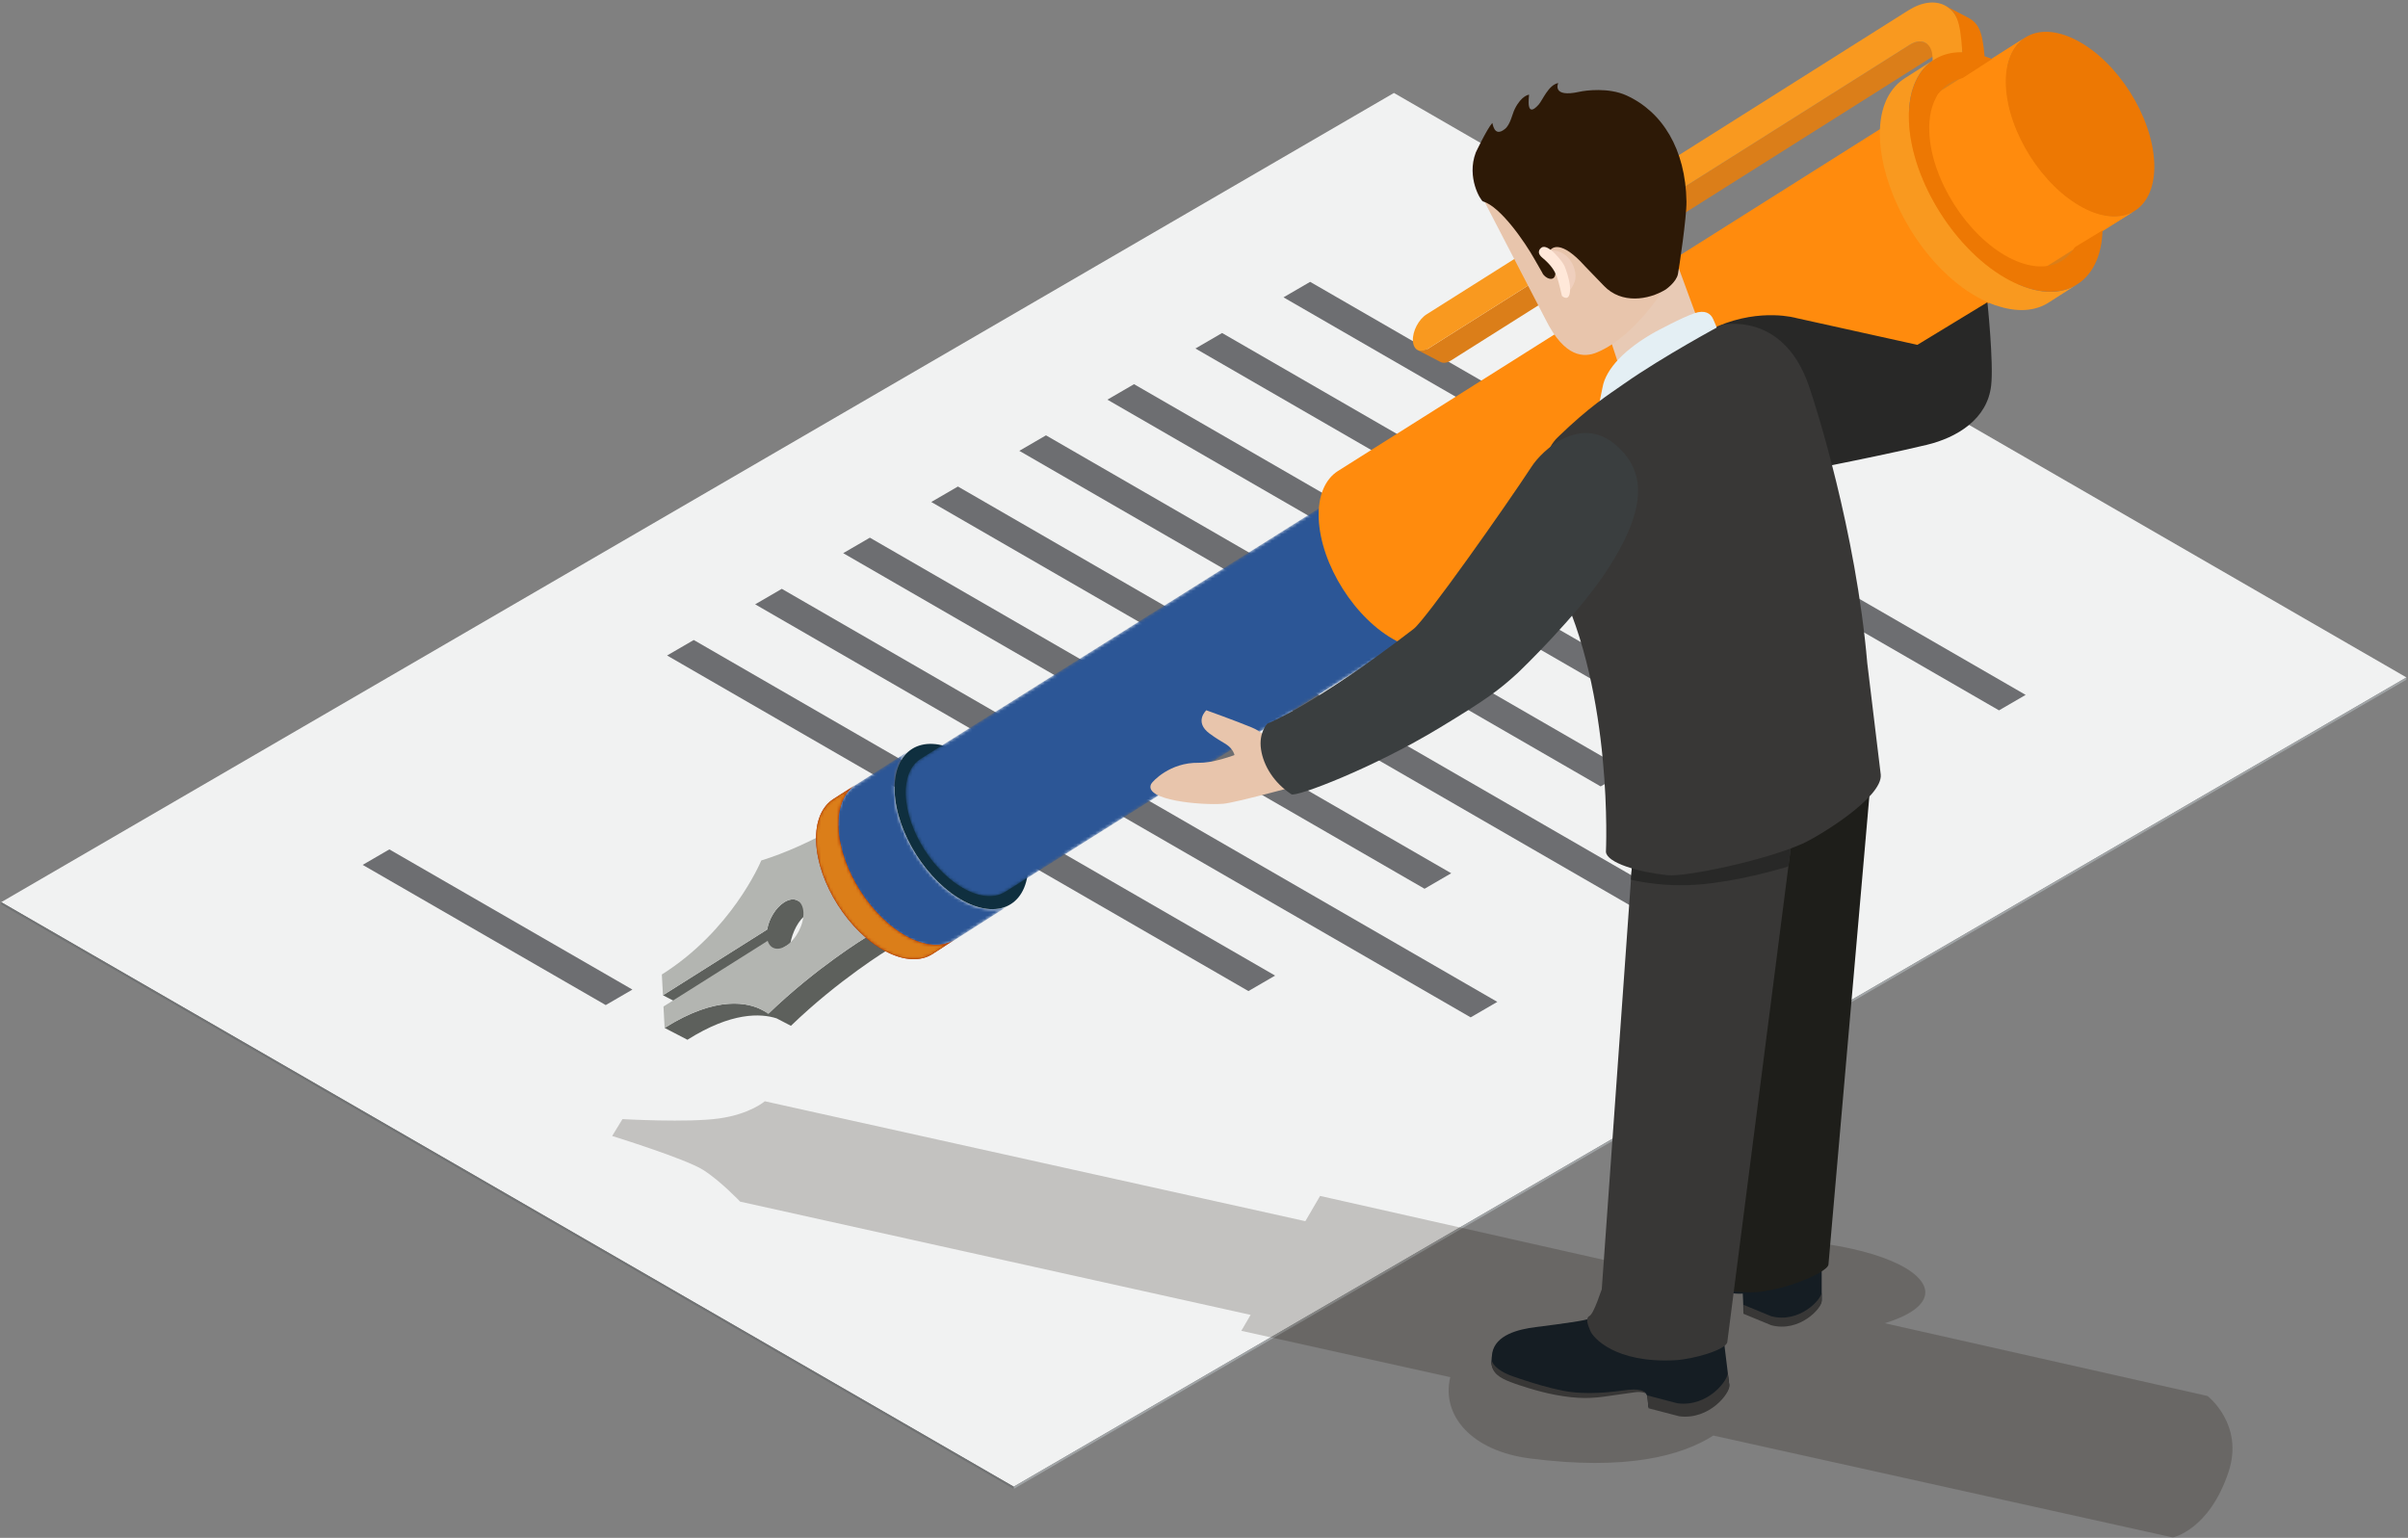 <svg width="764" height="488" viewBox="0 0 764 488" fill="none" xmlns="http://www.w3.org/2000/svg">
<rect x="0" y="0" width="764" height="488" fill="#808080" stroke="none"/>
<path d="M442.267 29.494L763.504 214.96L321.629 471.748L0.389 286.279L442.267 29.494Z" fill="#F1F2F2"/>
<path d="M763.504 214.96L763.502 215.678L321.627 472.467L321.629 471.748L763.504 214.96Z" fill="#A0A4A6"/>
<path d="M321.629 471.748L321.627 472.467L0.386 286.998L0.389 286.279L321.629 471.748Z" fill="#707273"/>
<path d="M642.691 220.502L634.236 225.416L407.223 94.35L415.678 89.436L642.691 220.502Z" fill="#6D6E71"/>
<path d="M572.189 212.16L563.727 217.078L379.281 110.588L387.743 105.67L572.189 212.16Z" fill="#6D6E71"/>
<path d="M586.814 252.974L578.358 257.888L351.346 126.822L359.801 121.908L586.814 252.974Z" fill="#6D6E71"/>
<path d="M516.313 244.633L507.851 249.55L323.404 143.06L331.866 138.143L516.313 244.633Z" fill="#6D6E71"/>
<path d="M530.938 285.446L522.482 290.359L295.469 159.293L303.924 154.38L530.938 285.446Z" fill="#6D6E71"/>
<path d="M460.435 277.104L451.974 282.022L267.527 175.531L275.989 170.614L460.435 277.104Z" fill="#6D6E71"/>
<path d="M475.06 317.918L466.605 322.832L239.592 191.766L248.048 186.852L475.06 317.918Z" fill="#6D6E71"/>
<path d="M404.559 309.576L396.098 314.494L211.65 208.004L220.112 203.086L404.559 309.576Z" fill="#6D6E71"/>
<path d="M200.645 314.015L192.184 318.933L115.069 274.446L123.531 269.528L200.645 314.015Z" fill="#6D6E71"/>
<path opacity="0.21" d="M700.393 442.979L597.975 419.886C632.944 409.135 592.54 386.256 526.649 395.134C522.739 395.66 516.647 397.382 509.706 399.984L418.836 379.496L414.157 387.509L242.652 349.456C242.652 349.456 238.038 353.52 228.127 354.913C218.216 356.306 197.497 355.122 197.497 355.122L194.225 360.471C194.225 360.471 217.479 367.692 223.048 371.214C228.617 374.737 234.83 381.305 234.83 381.305L396.794 417.241L393.84 422.3L460.128 437.007C457.22 449.202 466.948 460.431 485.405 462.796C516.04 466.726 533.454 461.992 543.609 455.529L689.37 487.869C689.37 487.869 700.852 485.609 707.037 467.164C712.132 451.982 700.393 442.979 700.393 442.979Z" fill="#140A01"/>
<path d="M256.026 290.077C257.636 289.068 259.112 288.919 260.228 289.508L252.988 285.731C251.874 285.165 250.399 285.309 248.786 286.325C246.119 288.009 243.948 291.614 243.41 294.956L210.341 315.818L217.568 319.571L250.777 299.373C251.314 296.024 253.354 291.769 256.026 290.077Z" fill="#5D605C"/>
<path d="M250.943 325.511C266.137 310.841 281.571 301.444 282.375 300.946L275.135 297.191C274.331 297.684 259.028 307.01 243.9 321.58L241.67 320.411C237.633 318.319 227.644 315.59 210.867 326.183L218.106 329.94C232.102 321.099 241.374 321.546 246.384 323.145L250.943 325.511Z" fill="#5D605C"/>
<path d="M275.135 297.191L273.339 257.708C272.525 258.237 257.122 268.281 241.536 273.045C241.063 274.153 231.982 295.361 209.99 309.23L210.341 315.818L243.41 294.956C243.948 291.614 246.119 288.009 248.786 286.325C252.016 284.292 254.742 285.74 254.911 289.548C255.076 293.382 252.593 298.121 249.364 300.151C246.698 301.837 244.349 301.073 243.568 298.545L210.51 319.39L210.867 326.185C232.838 312.324 243.157 321.281 243.711 321.758C258.893 307.078 274.331 297.685 275.135 297.191Z" fill="#B3B5B1"/>
<mask id="mask0_150_450" style="mask-type:luminance" maskUnits="userSpaceOnUse" x="265" y="237" width="56" height="64">
<path d="M289.324 237.69L270.991 249.384C267.378 251.708 265.257 256.381 265.51 262.9C266.026 276.035 275.946 291.636 287.624 297.742C293.508 300.828 298.747 300.926 302.417 298.568L320.75 286.868C317.076 289.204 311.841 289.118 305.953 286.043C294.277 279.923 284.357 264.321 283.849 251.201C283.592 244.672 285.701 239.987 289.324 237.69Z" fill="white"/>
</mask>
<g mask="url(#mask0_150_450)">
<path d="M289.324 237.69L270.991 249.384C267.378 251.708 265.257 256.381 265.51 262.9C266.026 276.035 275.946 291.636 287.624 297.742C293.508 300.828 298.747 300.926 302.417 298.568L320.75 286.868C317.076 289.204 311.841 289.118 305.953 286.043C294.277 279.923 284.357 264.321 283.849 251.201C283.592 244.672 285.701 239.987 289.324 237.69Z" fill="#2C5696"/>
</g>
<mask id="mask1_150_450" style="mask-type:luminance" maskUnits="userSpaceOnUse" x="258" y="249" width="45" height="56">
<path d="M271.5 249.006L264.419 253.553C260.796 255.869 258.684 260.549 258.939 267.072C259.447 280.207 269.37 295.804 281.049 301.908C286.945 304.996 292.175 305.089 295.849 302.736L302.916 298.178C299.243 300.531 294.01 300.443 288.123 297.352C276.442 291.245 266.525 275.647 266.013 262.513C265.757 255.985 267.869 251.318 271.5 249.006Z" fill="white"/>
</mask>
<g mask="url(#mask1_150_450)">
<path d="M271.5 249.006L264.419 253.553C260.796 255.869 258.684 260.549 258.939 267.072C259.447 280.207 269.37 295.804 281.049 301.908C286.945 304.996 292.175 305.089 295.849 302.736L302.916 298.178C299.243 300.531 294.01 300.443 288.123 297.352C276.442 291.245 266.525 275.647 266.013 262.513C265.757 255.985 267.869 251.318 271.5 249.006Z" fill="#A52B00"/>
</g>
<path d="M304.095 238.504C292.421 232.39 283.338 238.065 283.849 251.201C284.358 264.321 294.278 279.923 305.953 286.043C317.666 292.157 326.74 286.482 326.225 273.356C325.714 260.228 315.802 244.628 304.095 238.504Z" fill="#0F2F3F"/>
<path d="M271.5 249.006L264.419 253.553C260.796 255.869 258.684 260.549 258.939 267.072C259.447 280.207 269.37 295.804 281.049 301.908C286.945 304.996 292.175 305.089 295.849 302.736L302.916 298.178C299.243 300.531 294.01 300.443 288.123 297.352C276.442 291.245 266.525 275.647 266.013 262.513C265.757 255.985 267.869 251.318 271.5 249.006Z" fill="#A52B00"/>
<mask id="mask2_150_450" style="mask-type:luminance" maskUnits="userSpaceOnUse" x="258" y="249" width="45" height="56">
<path d="M271.5 249.006L264.419 253.553C260.796 255.869 258.684 260.549 258.939 267.072C259.447 280.207 269.37 295.804 281.049 301.908C286.945 304.996 292.175 305.089 295.849 302.736L302.916 298.178C299.243 300.531 294.01 300.443 288.123 297.352C276.442 291.245 266.525 275.647 266.013 262.513C265.757 255.985 267.869 251.318 271.5 249.006Z" fill="white"/>
</mask>
<g mask="url(#mask2_150_450)">
<path d="M271.5 249.006L264.419 253.553C260.796 255.869 258.684 260.549 258.939 267.072C259.447 280.207 269.37 295.804 281.049 301.908C286.945 304.996 292.175 305.089 295.849 302.736L302.916 298.178C299.243 300.531 294.01 300.443 288.123 297.352C276.442 291.245 266.525 275.647 266.013 262.513C265.757 255.985 267.869 251.318 271.5 249.006Z" fill="#DB7E19"/>
</g>
<mask id="mask3_150_450" style="mask-type:luminance" maskUnits="userSpaceOnUse" x="287" y="153" width="171" height="132">
<path d="M430.655 153.645L292.079 240.805C288.974 242.796 287.161 246.806 287.381 252.39C287.819 263.637 296.301 277 306.333 282.247C311.393 284.893 315.873 284.966 319.009 282.954L457.587 195.8C454.439 197.806 449.962 197.727 444.907 195.088C434.885 189.855 426.393 176.467 425.957 165.236C425.743 159.641 427.55 155.63 430.655 153.645Z" fill="white"/>
</mask>
<g mask="url(#mask3_150_450)">
<path d="M430.655 153.645L292.079 240.805C288.974 242.796 287.161 246.806 287.381 252.39C287.819 263.637 296.301 277 306.333 282.247C311.393 284.893 315.873 284.966 319.009 282.954L457.587 195.8C454.439 197.806 449.962 197.727 444.907 195.088C434.885 189.855 426.393 176.467 425.957 165.236C425.743 159.641 427.55 155.63 430.655 153.645Z" fill="#2C5696"/>
</g>
<path d="M443.322 154.357C433.301 149.109 425.52 153.978 425.957 165.235C426.393 176.466 434.885 189.854 444.907 195.087C454.955 200.343 462.721 195.458 462.286 184.223C461.85 172.98 453.353 159.603 443.322 154.357Z" fill="#091E2E"/>
<mask id="mask4_150_450" style="mask-type:luminance" maskUnits="userSpaceOnUse" x="617" y="46" width="16" height="13">
<path d="M617.22 54.835L624.464 58.587C625.331 59.033 626.494 58.929 627.767 58.126C630.306 56.522 632.251 52.78 632.127 49.783L624.883 46.019C625.013 49.016 623.063 52.768 620.519 54.371C619.256 55.172 618.096 55.287 617.22 54.835Z" fill="white"/>
</mask>
<g mask="url(#mask4_150_450)">
<path d="M617.22 54.835L624.464 58.587C625.331 59.033 626.494 58.929 627.767 58.126C630.306 56.522 632.251 52.78 632.127 49.783L624.883 46.019C625.013 49.016 623.063 52.768 620.519 54.371C619.256 55.172 618.096 55.287 617.22 54.835Z" fill="#2C5696"/>
</g>
<path d="M453.094 110.643L605.881 14.223C607.773 13.031 609.531 12.864 610.846 13.541C613.008 14.671 615.184 15.798 617.351 16.93C617.574 17.038 617.872 17.197 618.072 17.305C616.767 16.627 615.009 16.796 613.124 17.993L460.343 114.4C459.08 115.191 457.913 115.313 457.032 114.854L449.806 111.096C450.668 111.548 451.846 111.439 453.094 110.643Z" fill="#DB7E19"/>
<path d="M622.487 12.292C622.047 1.75 614.303 -2.279 605.424 3.317L452.648 99.73C450.118 101.321 448.147 105.058 448.274 108.082C448.404 111.103 450.572 112.233 453.093 110.643L605.88 14.223C609.693 11.825 612.948 13.563 613.136 18.072L614.802 57.658C614.914 60.661 617.076 61.814 619.618 60.213C622.155 58.613 624.104 54.858 623.983 51.869L622.487 12.292Z" fill="#F9991F"/>
<path d="M642.197 32.175L642.279 32.125C651.069 39.613 658.793 52.615 660.312 64.066L660.2 64.144C664.368 82.767 654.679 82.439 645.119 88.532C659.936 79.087 646.639 43.944 626.107 33.219C619.382 29.7 613.419 29.606 609.209 32.288C618.714 26.229 624.385 16.138 642.197 32.175Z" fill="#DB7E19"/>
<path d="M642.448 11.977L424.495 149.459C420.453 152.038 418.106 157.262 418.4 164.518C418.973 179.167 429.999 196.551 443.028 203.363C449.597 206.799 455.425 206.906 459.51 204.291L677.458 66.806C673.376 69.425 667.551 69.307 660.979 65.882C647.956 59.073 636.919 41.685 636.348 27.038C636.062 19.773 638.419 14.561 642.448 11.977Z" fill="#FF8B0D"/>
<path d="M624.393 78.653C633.323 87.935 648.286 97.1 659.111 90.187L649.931 96.045C645.629 98.791 639.834 99.19 633.278 96.91L633.231 96.942C604.171 86.584 584.703 37.373 604.428 24.775L613.608 18.917C599.401 27.987 604.882 58.376 624.393 78.653Z" fill="#F9991F"/>
<path d="M667.067 70.601C666.327 51.601 651.935 28.961 635.004 20.107C633.172 19.14 631.391 18.425 629.655 17.854C628.959 9.675 627.7 7.291 624.224 5.483L616.989 1.718C620.773 3.689 621.935 6.418 622.592 16.573C612.113 16.386 605.116 24.517 605.664 38.499C606.403 57.5 620.759 80.157 637.692 89.007C654.627 97.859 667.802 89.6 667.067 70.601ZM637.398 81.728C624.059 74.753 612.699 56.881 612.117 41.874C611.733 32.004 616.128 25.849 622.986 24.758C623.249 31.454 630.408 32.311 630.086 25.277C631.77 25.743 633.491 26.413 635.291 27.356C648.663 34.349 659.994 52.225 660.586 67.22C661.165 82.228 650.793 88.729 637.398 81.728Z" fill="#ED7803"/>
<path d="M661.209 65.933C648.196 59.19 637.164 41.804 636.552 27.107C636.24 19.703 638.628 14.399 642.734 11.801L614.961 29.77C614.816 30.009 614.629 30.302 614.439 30.632L648.698 84.241L677.426 66.833C673.376 69.38 667.653 69.287 661.209 65.933Z" fill="#FF8B0D"/>
<path d="M683.486 51.614C684.104 66.307 674.064 72.754 661.083 66.007C648.072 59.26 637.035 41.872 636.416 27.181C635.809 12.471 645.846 6.015 658.854 12.775C671.836 19.51 682.864 36.904 683.486 51.614Z" fill="#ED7803"/>
<path d="M412.654 249.077C412.654 249.077 391.793 254.761 388.121 255.052C381.031 255.591 362.821 253.926 365.211 248.814C365.598 247.983 371.231 241.875 380.274 242.053C388.809 242.217 403.423 234.46 403.423 234.46L405.93 240.598L412.654 249.077Z" fill="#E8C5AC"/>
<path d="M510.412 414.059C510.412 414.059 508.092 417.753 502.393 418.941C498.876 419.675 487.281 421.112 487.281 421.112C481.529 421.823 474.545 423.652 473.453 429.309C473.453 429.309 473.05 432.158 473.259 433.073C473.977 436.237 477.049 437.482 480.793 438.815C480.793 438.815 487.58 441.228 493.404 442.304C500.922 443.689 505.08 443.471 510.5 442.637C510.5 442.637 517.346 441.473 520.111 441.462C523.166 441.445 522.65 443.681 523.009 446.548L532.741 449.098C542.475 450.336 548.923 441.575 548.651 439.369L546.024 417.958L510.412 414.059Z" fill="#151D23"/>
<path d="M516.696 441.011C514.075 441.282 506.5 442.643 498.75 441.754C491.43 440.908 479.658 436.623 479.658 436.623C476.343 435.443 473.521 433.418 473.288 431.516C473.24 432.247 473.213 432.995 473.301 433.396C474.014 436.556 477.096 437.801 480.825 439.135C480.825 439.135 487.627 441.545 493.441 442.619C500.964 444.01 505.124 443.777 510.541 442.958C510.541 442.958 518.403 441.842 518.684 441.801C520.496 441.523 522.29 442.004 522.322 442.332C522.254 442.171 521.529 440.523 516.696 441.011Z" fill="#383736"/>
<path d="M532.248 445.303L522.602 442.785C522.699 443.732 522.938 445.952 523.043 446.879L532.781 449.42C542.512 450.665 548.963 441.897 548.693 439.691L548.155 435.578C548.432 437.788 541.991 446.546 532.248 445.303Z" fill="#383736"/>
<path d="M552.537 381.862C552.537 381.862 551.748 387.521 546.278 387.99C542.9 388.289 538.019 388.425 538.019 388.425C532.24 387.35 525.001 387.453 523.668 391.76C523.668 391.76 523.054 393.436 523.15 394.355C523.453 397.53 522.326 394.88 526.664 398.748C526.664 398.748 534.892 404.952 539.98 407.346C546.378 410.356 550.87 410.695 552.935 410.478C552.935 410.478 553.132 413.717 553.132 416.561L561.954 420.208C570.939 422.593 577.978 414.807 577.978 412.625V389.926L552.537 381.862Z" fill="#151D23"/>
<path d="M561.955 417.67L553.207 414.059C553.198 414.989 553.133 415.972 553.133 416.881L561.955 420.521C570.94 422.9 577.979 415.126 577.979 412.943V410.09C577.979 412.269 570.94 420.042 561.955 417.67Z" fill="#383736"/>
<path d="M611.299 141.165C620.82 138.873 630.546 133.091 631.75 122.299C632.563 115.046 630.562 95.909 630.562 95.909L608.341 109.429L569.927 100.927C569.927 100.927 558.829 97.671 545.097 103.483C533.329 108.451 542.938 117.343 542.812 128.276C542.721 136.872 556.108 152.494 556.108 152.494C556.108 152.494 592.68 145.643 611.299 141.165Z" fill="#282827"/>
<path d="M574.35 251.355C574.35 251.355 579.194 228.618 551.036 228.618C528.727 228.618 528.727 252.293 528.727 252.293L540.01 396.136H560.394L574.35 251.355Z" fill="#E8C5AC"/>
<path d="M553.157 130.89L545.306 119.598L527.626 71.482L504.328 87.629L522.226 142.185C522.611 146.273 555.66 135.711 553.157 130.89Z" fill="#E8CAB5"/>
<path d="M521.391 215.57V228.618C521.391 238.31 523.706 254.754 523.706 254.754L568.277 256.446C573.888 255.32 576.021 247.655 576.021 239.932V215.57H521.391Z" fill="#14546D"/>
<path d="M574.35 251.355C574.35 251.355 572.506 235.548 552.855 235.548C550.227 235.548 552.855 235.521 545.11 235.544C526.328 235.602 523.707 254.753 523.707 254.753L535.407 395.582L557.761 396.135L574.35 251.355Z" fill="#FFE1CC"/>
<path d="M541.566 240.038L541.742 403.301C541.742 403.301 538.502 410.089 555.407 410.089C564.865 410.089 579.877 403.889 580.123 401.256L594.444 237.3L541.566 240.038Z" fill="#1E1E1A"/>
<path d="M519.284 253.634L508.201 409.138C508.131 409.062 505.776 416.759 504.324 417.569C502.89 418.372 503.813 420.423 504.58 422.341C505.419 424.434 512.368 432.605 531.402 431.634C537.199 431.335 547.754 428.319 548.035 425.829L570.506 250.854L519.284 253.634Z" fill="#383736"/>
<path d="M537.622 99.395C540.869 98.286 542.748 99.354 543.582 101.335C544.406 103.27 544.734 104.108 545.699 105.968C546.488 107.513 545.752 107.695 545.752 107.695C545.752 107.695 527.522 112.754 515.906 122.38C507.652 129.229 507.031 129.867 507.031 129.867L508.453 122.897C509.512 116.968 515.656 110.634 525.193 105.303C525.193 105.303 533.646 100.74 537.622 99.395Z" fill="#E4EFF4"/>
<path d="M517.464 279.156C522.149 280.233 528.383 281.051 535.119 280.884C546.134 280.61 559.006 277.45 567.409 274.951L568.242 268.468L552.661 257.073C541.33 259.234 526.987 261.608 518.715 261.596L517.464 279.156Z" fill="#282827"/>
<path d="M494.244 138.746C487.109 145.468 485.31 167.027 494.244 184.897C511.92 220.249 509.523 270.333 509.523 270.333C509.851 273.782 519.749 276.757 529.089 277.725C534.712 278.309 559.624 273.144 571.79 267.771C576.768 265.57 597.403 253.081 596.716 245.806L592.441 210.429C588.827 168.49 575.956 128.184 573.783 122.055C565.435 98.487 546.192 103.123 546.192 103.123C546.192 103.123 527.851 112.947 515.178 121.838C510.166 125.351 504.352 128.962 494.244 138.746Z" fill="#383736"/>
<path d="M484.916 49.87L467.83 57.893L490.305 101.229C496.503 113.773 502.75 113.452 506.66 111.836C514.801 108.482 521.852 100.14 525.246 95.558C531.834 86.671 525.309 71.714 524.859 70.453L515.05 39.308L484.916 49.87Z" fill="#E8C5AC"/>
<path d="M468.232 48.393C465.201 56.367 469.855 63.743 470.505 63.916C476.185 65.551 484.057 77.247 486.735 82.027L489.298 86.491C489.96 88.24 493.304 89.809 493.502 86.77C493.726 83.387 490.772 82.095 491.425 80.144C492.112 78.165 495.439 76.166 502.795 84.393L508.941 90.756C514.463 96.48 522.922 95.251 528.477 91.876C528.477 91.876 531.895 89.528 532.381 86.925C532.731 85.101 535.156 68.837 535.076 63.946C534.799 47.378 527.469 35.486 516.025 30.276C510.388 27.717 503.18 28.671 501.118 29.123C492.191 31.108 494.385 26.356 494.385 26.356C491.271 26.946 489.428 31.798 488.166 33.209C483.97 37.897 485.152 30.551 485.135 30.04C485.135 30.04 482.801 30.204 480.627 34.527C479.764 36.211 479.254 39.494 477.473 40.931C473.867 43.823 473.617 38.857 473.463 39.033C471.761 40.912 468.232 48.393 468.232 48.393Z" fill="#2D1906"/>
<path d="M491.415 79.508C491.415 79.508 495.336 78.717 498.158 82.536C500.137 85.251 500.015 88.154 499.703 89.111C498.881 91.672 497.381 92.714 497.381 92.714C497.381 92.714 494.754 85.438 494.193 84.114C493.629 82.817 491.415 79.508 491.415 79.508Z" fill="#EFCFBD"/>
<path d="M489.07 78.583C489.07 78.583 487.027 79.856 489.388 81.816C492.173 84.129 493.202 85.923 493.895 87.611C494.504 89.168 495.565 93.909 495.565 93.909C495.565 93.909 497.962 96.129 498.145 92.11C498.239 90.512 497.707 87.781 496.405 84.466C495.875 83.117 491.131 77.046 489.07 78.583Z" fill="#FFE8D9"/>
<path d="M403.832 240.183C403.832 240.183 404.303 233.79 397.195 230.855C391.853 228.649 382.734 225.384 382.734 225.384C382.734 225.384 378.72 229.069 383.797 232.795C388.144 235.997 389.642 235.992 391.064 238.204C392.587 240.591 392.168 244.918 392.168 244.918L404.133 248.09L403.832 240.183Z" fill="#E8C5AC"/>
<path d="M409.72 252.037C411.198 253.01 435.402 243.861 456.702 230.972C471.575 221.974 475.594 218.986 481.417 213.655C482.33 212.817 500.576 195.291 509.956 180.849C522.96 160.828 522.019 149.316 512.699 141.245C501.313 131.381 489.203 143.073 485.993 147.993C477.567 160.889 452.3 196.654 448.534 199.552C417.059 223.784 402.079 229.63 402.079 229.63C402.079 229.63 399.288 232.465 400.095 237.808C400.863 242.962 404.178 248.401 409.72 252.037Z" fill="#3A3E3F"/>
</svg>
